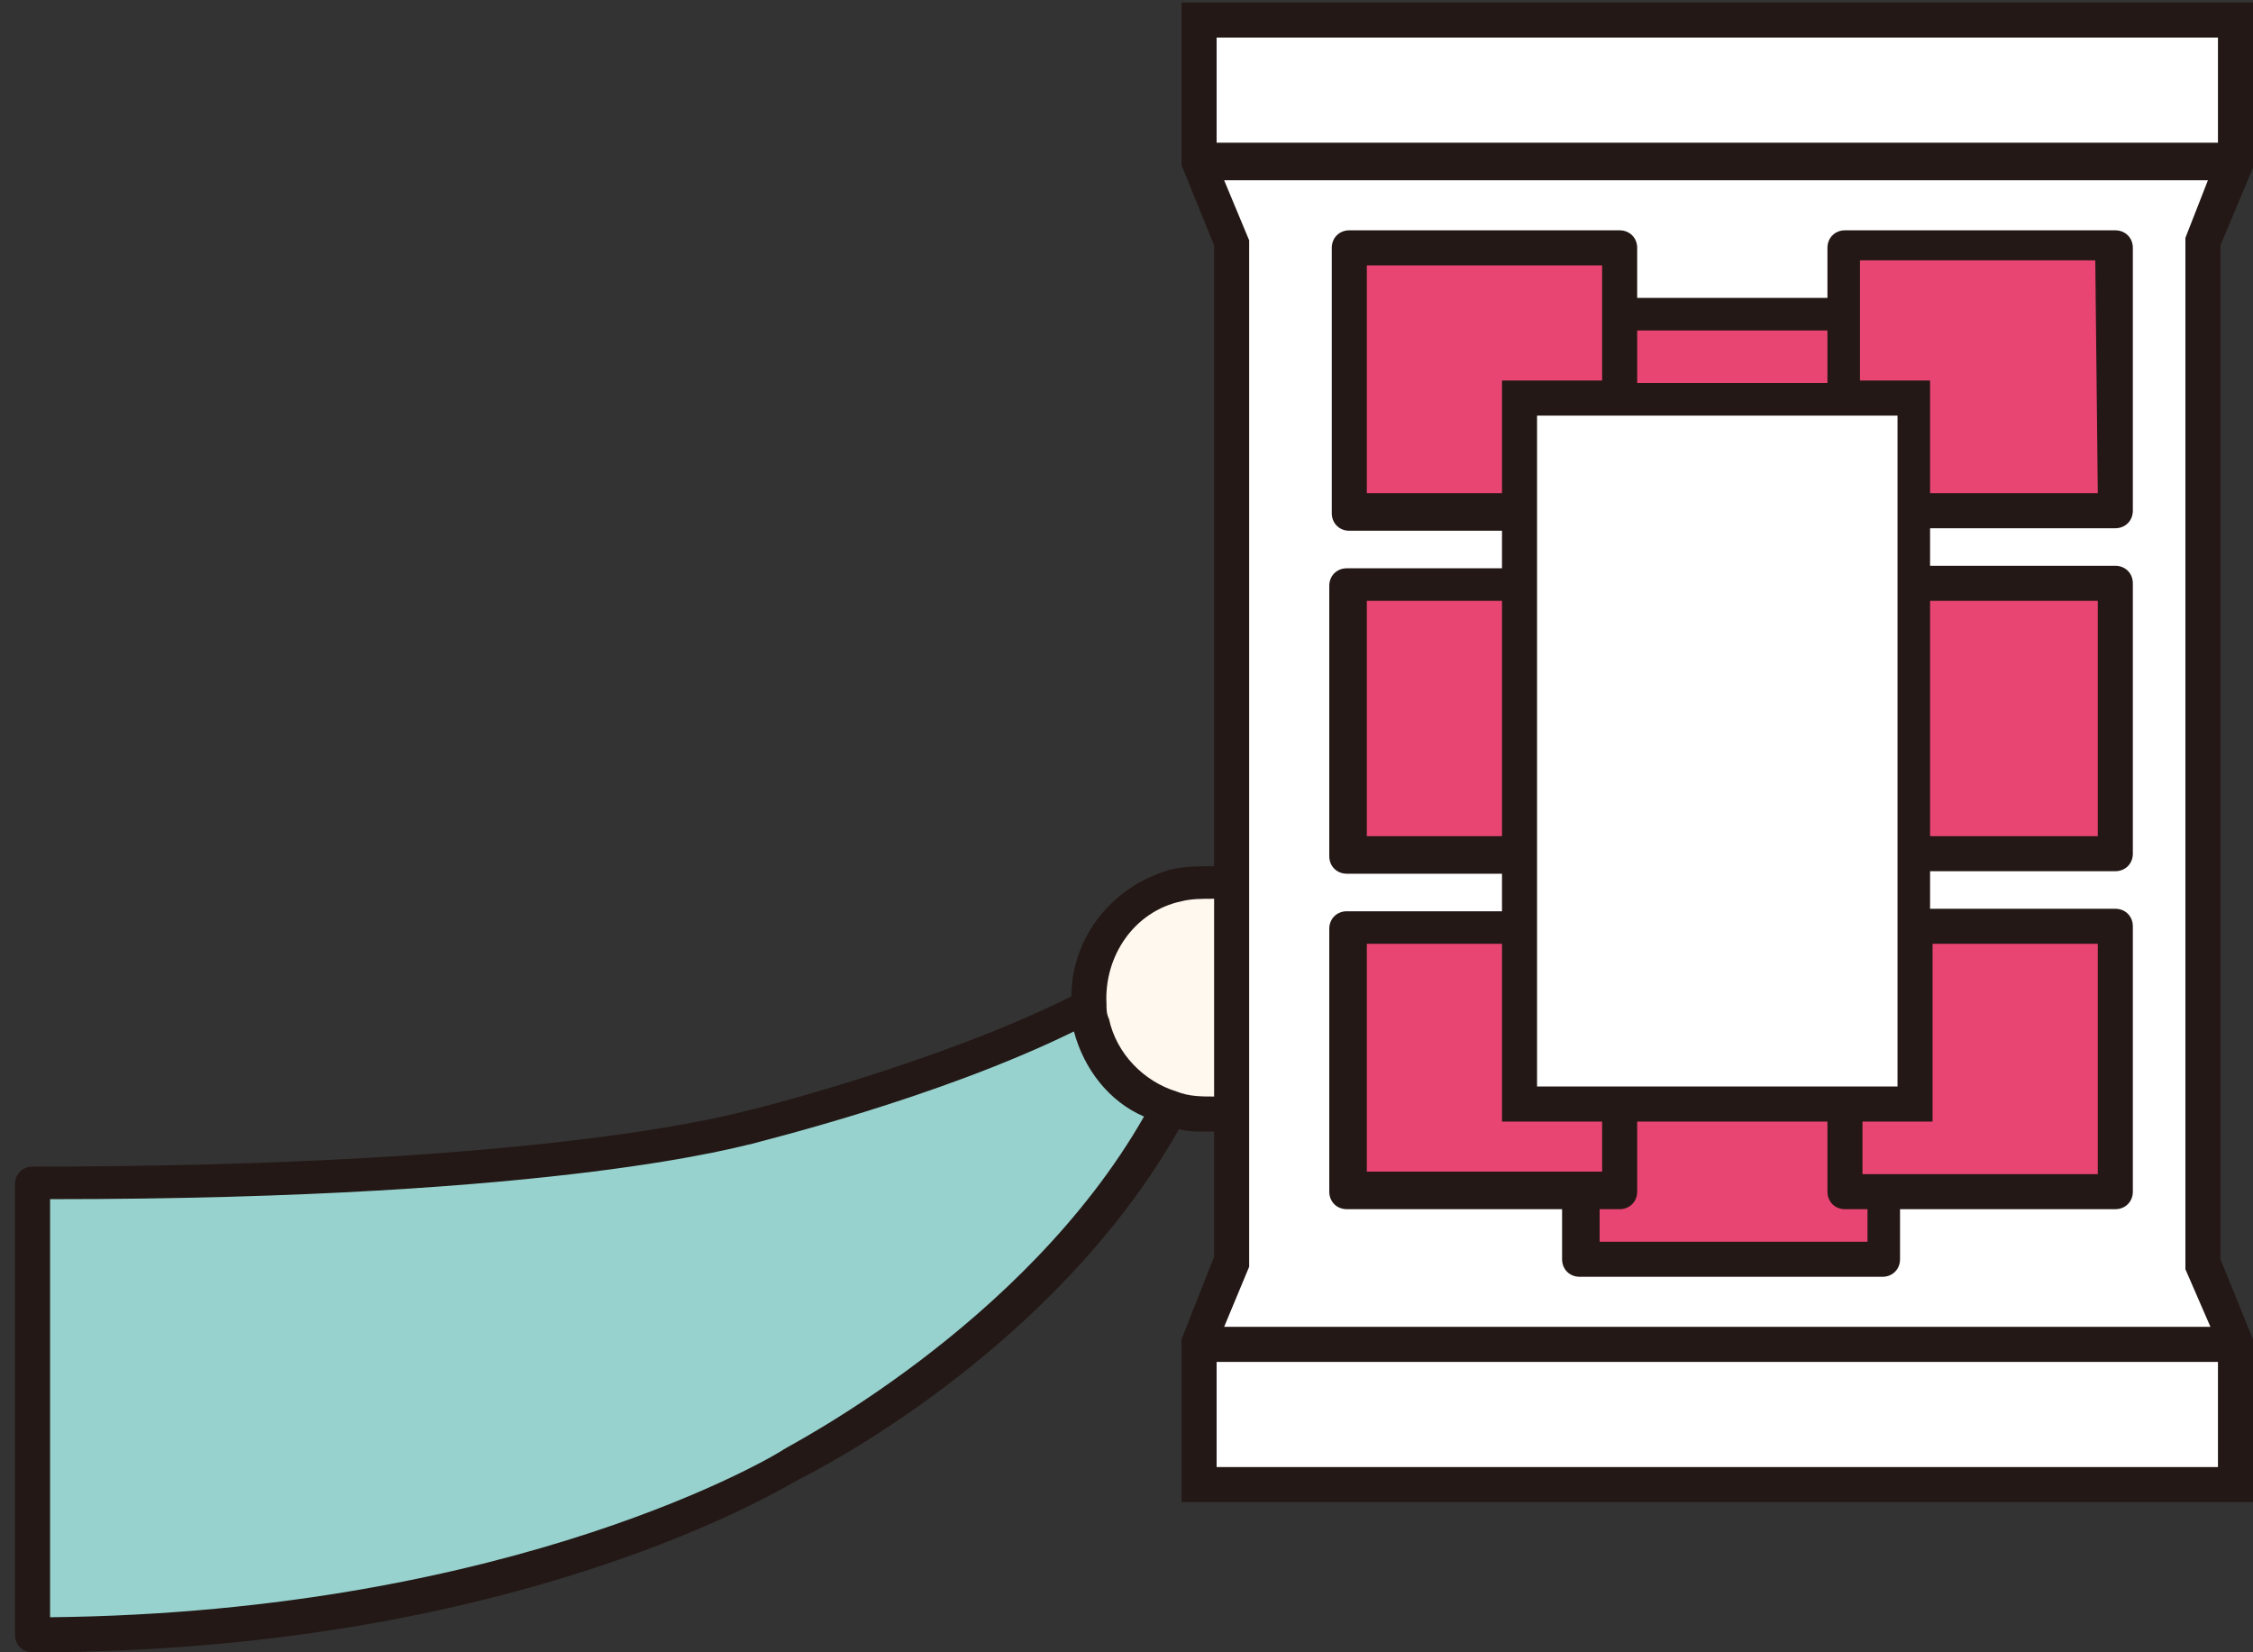 <?xml version="1.0" encoding="utf-8"?>
<svg version="1.1" id="the-element-ikauriko-1-hand"
	 xmlns="http://www.w3.org/2000/svg" xmlns:xlink="http://www.w3.org/1999/xlink" x="0px" y="0px" viewBox="0 0 90 66"
	 style="enable-background:new 0 0 90 66;" xml:space="preserve">
<rect x="0" y="0" width="90" height="66" fill="#333333" stroke="none"/>
<style type="text/css">
	.st0{fill:#97D2CE;}
	.st1{fill:#FFF8EE;}
	.st2{fill:#FFFFFF;}
	.st3{fill:#E84572;}
	.st4{fill:#231815;}
</style>
<g>
	<path class="st0" d="M46.8,44.3c-4.9,9.1-15.1,14.2-15.1,14.2s-10.8,6.8-30.3,6.8V47.2C22.8,47.2,30,45,30,45s8.1-2,13.6-4.8"/>
	<path class="st0" d="M43.5,40.2c0,0.3,0,0.5,0.1,0.8c0.4,1.7,1.6,2.9,3.2,3.4"/>
	<path class="st1" d="M49.2,44.4c2.5-0.6,4.1-3.1,3.5-5.6s-3.1-4.1-5.6-3.5c-2.3,0.5-3.7,2.6-3.6,4.9c0,0.3,0,0.5,0.1,0.8
		c0.4,1.7,1.6,2.9,3.2,3.4C47.6,44.5,48.4,44.6,49.2,44.4z"/>
	<polygon class="st2" points="89.3,59.3 47.9,59.3 47.9,53.7 49.2,50.4 49.2,9.7 47.9,6.4 47.9,0.8 89.3,0.8 89.3,6.4 88,9.7 
		88,50.4 89.3,53.7 	"/>
	<path class="st3" d="M76.5,20.4h8.1V9.9H73.7v2.7h-9V9.9H53.9v10.6h9.3v2.9h-9.3v10.8h9.3V37h-9.3v10.5h9.3v2.7h12.1v-2.7h9.3V37
		h-9.3v-2.9h9.3V23.3h-9.3v-2.9H76.5z M73.7,30.3h-9v-3.4h9V30.3z"/>
	<rect x="60.7" y="15.9" class="st2" width="15.8" height="28.2"/>
	<g>
		<path class="st4" d="M88.7,9.8L90,6.7V0.1H47.2v6.5l1.3,3.2v24.8c-0.5,0-1.1,0-1.6,0.1c-2.4,0.6-4.1,2.7-4.1,5.1
			c-5.4,2.7-13,4.6-13.1,4.6s-7.4,2.2-28.4,2.2c-0.4,0-0.7,0.3-0.7,0.7v18c0,0.4,0.3,0.7,0.7,0.7c19.5,0,30.2-6.7,30.6-6.9
			s10.1-5,15.2-14c0.3,0.1,0.7,0.1,1,0.1c0.1,0,0.2,0,0.4,0v5l-1.3,3.3v6.5H90v-6.5l-1.3-3.2V9.8z M88.3,53H48.9l1-2.4v-6
			c0-0.1,0-0.2,0-0.3l0,0V9.6l-1-2.4h39.3l-0.9,2.3v41.2L88.3,53z M88.6,1.5v4.2h-40V1.5H88.6z M31.3,57.9C31.2,58,20.7,64.4,2,64.6
			V47.9c20.7,0,27.8-2.2,28-2.2c0.3-0.1,7.4-1.8,12.9-4.5c0.4,1.5,1.4,2.8,2.8,3.4C40.9,53,31.4,57.8,31.3,57.9z M47,43.6
			c-1.3-0.4-2.4-1.5-2.7-2.9c-0.1-0.2-0.1-0.4-0.1-0.6c-0.1-1.9,1.1-3.7,3-4.1c0.4-0.1,0.8-0.1,1.3-0.1v7.9
			C48,43.8,47.5,43.8,47,43.6z M48.6,58.6v-4.2h40v4.2H48.6z"/>
		<path class="st4" d="M84.5,9.2H73.7c-0.4,0-0.7,0.3-0.7,0.7v2h-7.6v-2c0-0.4-0.3-0.7-0.7-0.7H53.9c-0.4,0-0.7,0.3-0.7,0.7v10.6
			c0,0.4,0.3,0.7,0.7,0.7H60v1.5h-6.2c-0.4,0-0.7,0.3-0.7,0.7v10.8c0,0.4,0.3,0.7,0.7,0.7H60v1.5h-6.2c-0.4,0-0.7,0.3-0.7,0.7v10.5
			c0,0.4,0.3,0.7,0.7,0.7h8.6v2c0,0.4,0.3,0.7,0.7,0.7h12.1c0.4,0,0.7-0.3,0.7-0.7v-2h8.6c0.4,0,0.7-0.3,0.7-0.7V37
			c0-0.4-0.3-0.7-0.7-0.7h-7.4v-1.5h7.4c0.4,0,0.7-0.3,0.7-0.7V23.3c0-0.4-0.3-0.7-0.7-0.7h-7.4v-1.5h7.4c0.4,0,0.7-0.3,0.7-0.7V9.9
			C85.2,9.5,84.9,9.2,84.5,9.2z M61.4,43.4V16.6h14.4v26.8H61.4z M73,13.2v2.1h-7.6v-2.1H73z M54.6,19.7v-9.1H64v4.6h-4v4.5H54.6z
			 M54.6,33.4V24H60v9.4H54.6z M54.6,37.7H60v7.1h4v2h-9.4V37.7z M74.6,49.6H63.9v-1.3h0.8c0.4,0,0.7-0.3,0.7-0.7v-2.8H73v2.8
			c0,0.4,0.3,0.7,0.7,0.7h0.9V49.6z M83.8,37.7v9.2h-9.4v-2.1h2.8v-7.1H83.8z M83.8,24v9.4h-6.7V24C77.1,24,83.8,24,83.8,24z
			 M83.8,19.7h-6.7v-4.5h-2.8v-2.8v-2h9.4L83.8,19.7L83.8,19.7z"/>
	</g>
</g>
</svg>
